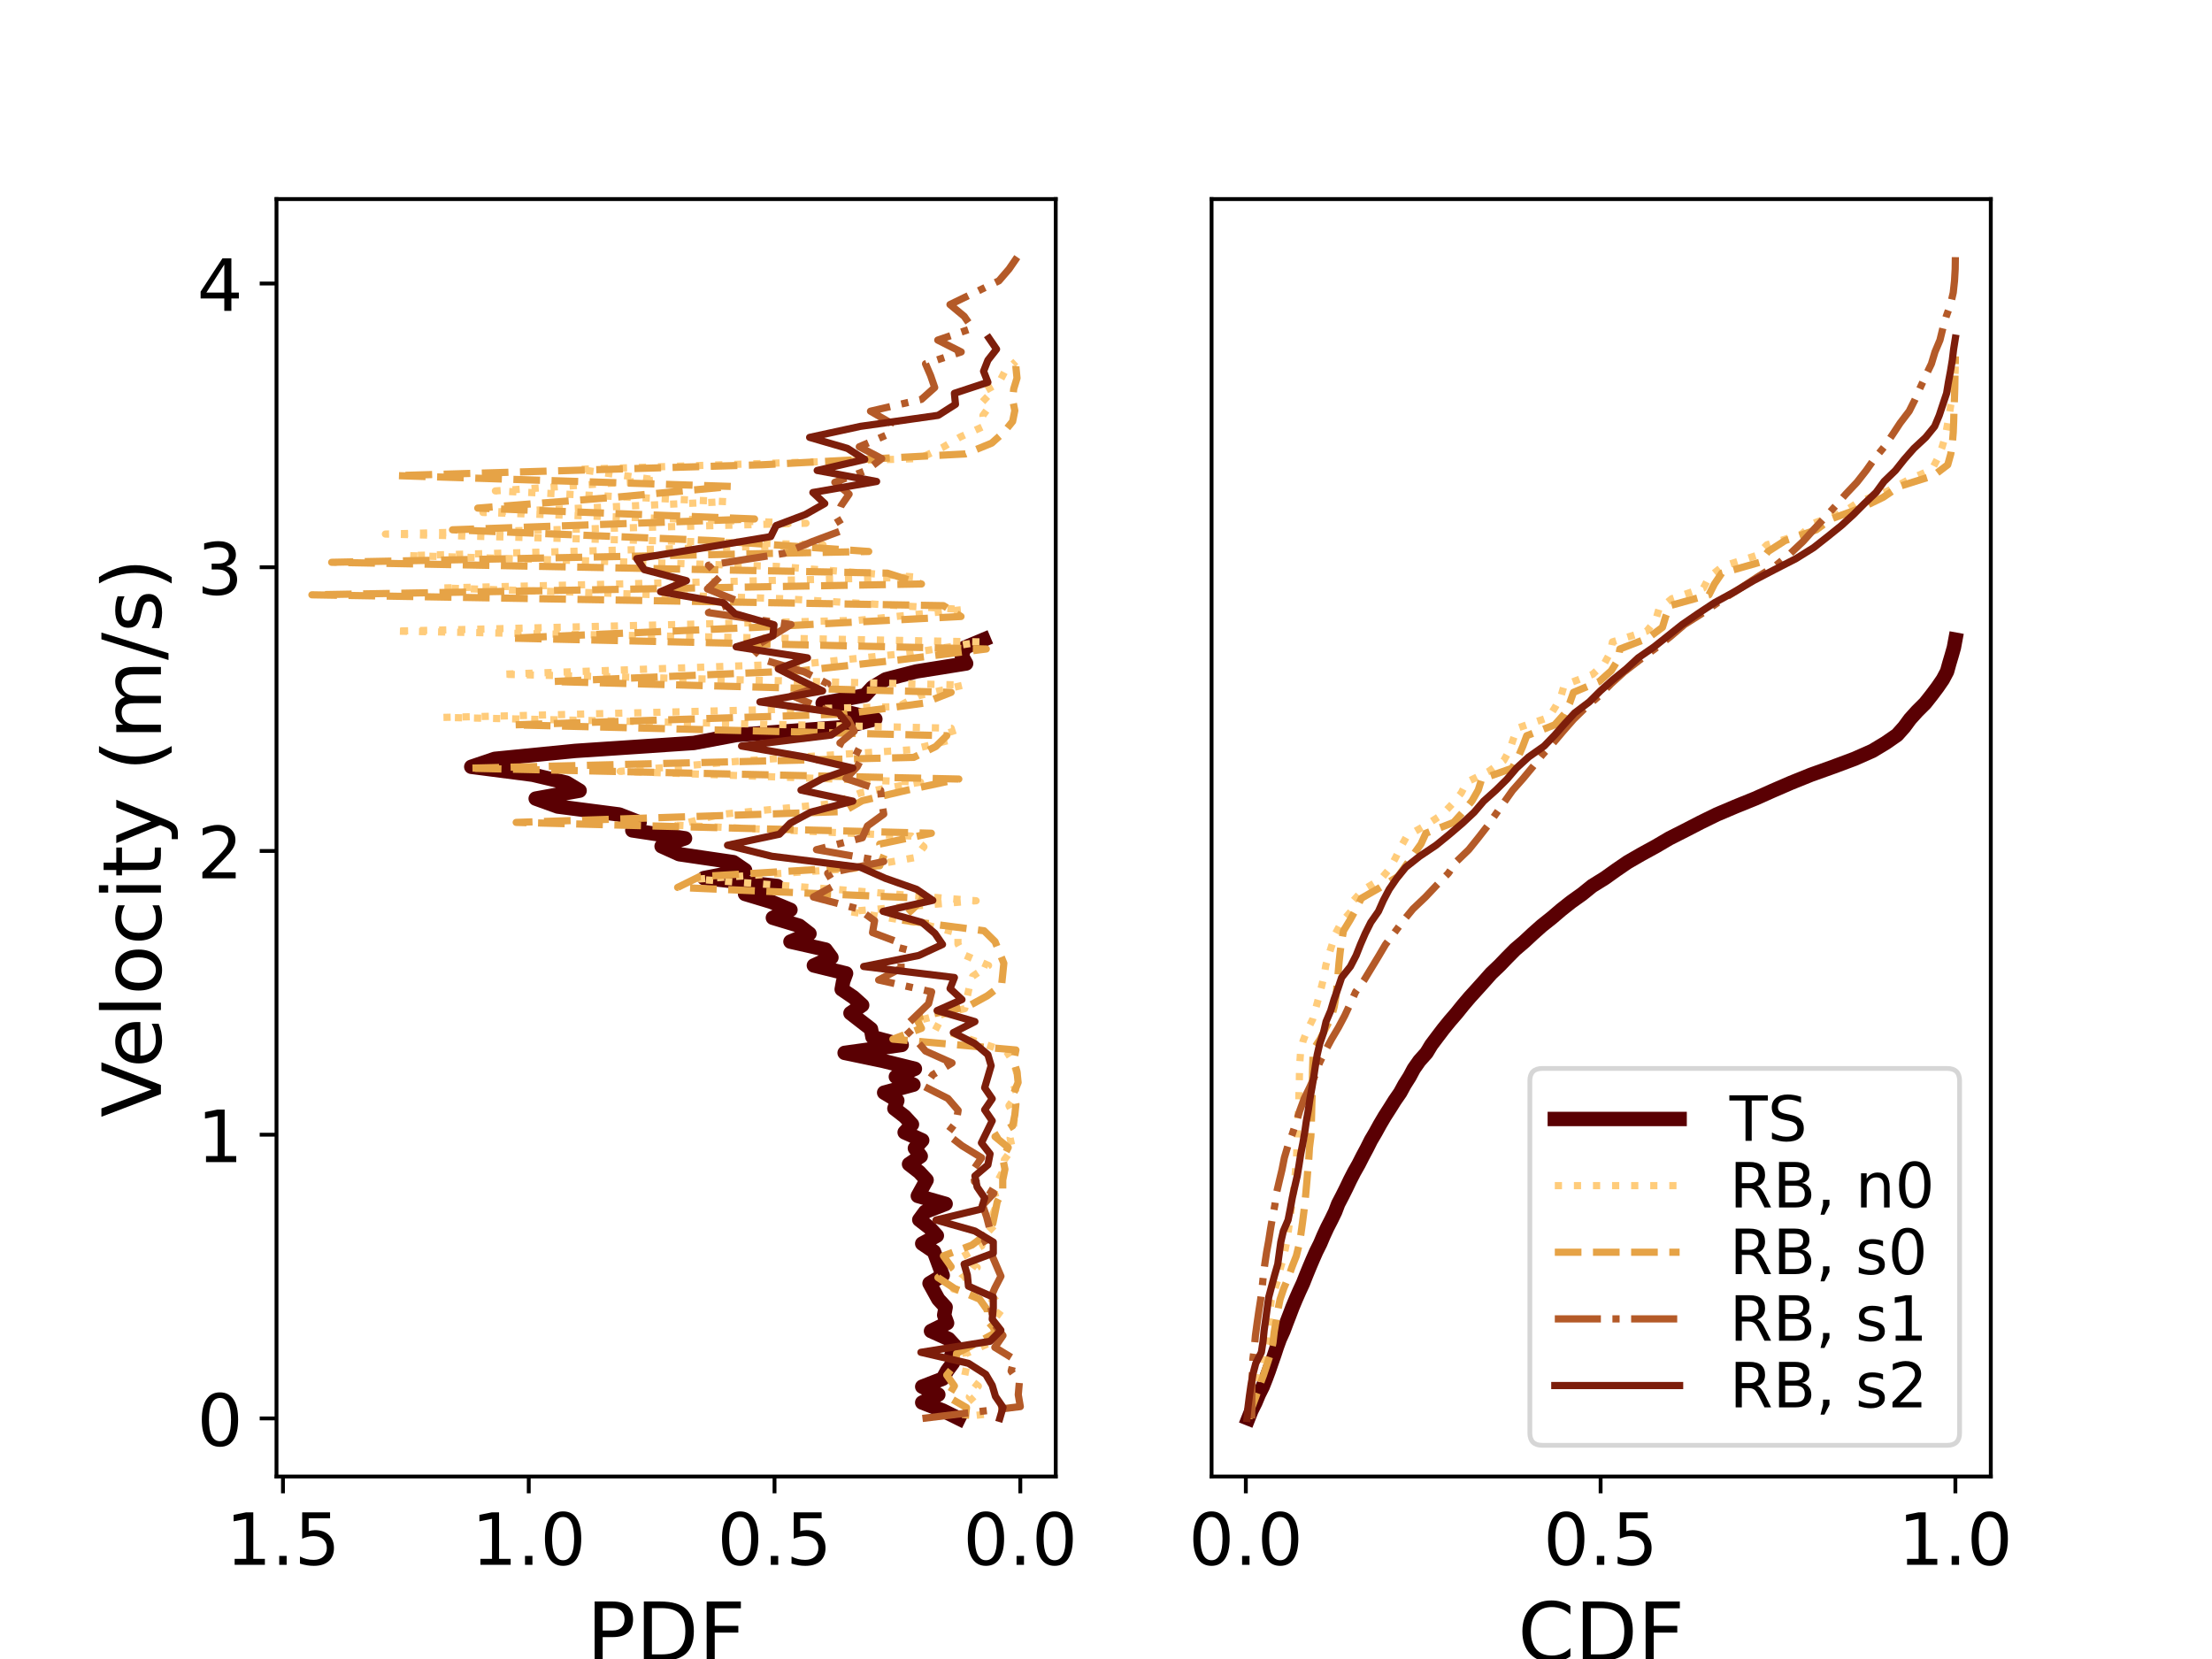 <?xml version="1.0" encoding="utf-8" standalone="no"?>
<!DOCTYPE svg PUBLIC "-//W3C//DTD SVG 1.1//EN"
  "http://www.w3.org/Graphics/SVG/1.1/DTD/svg11.dtd">
<!-- Created with matplotlib (https://matplotlib.org/) -->
<svg height="345.6pt" version="1.1" viewBox="0 0 460.8 345.6" width="460.8pt" xmlns="http://www.w3.org/2000/svg" xmlns:xlink="http://www.w3.org/1999/xlink">
 <defs>
  <style type="text/css">
*{stroke-linecap:butt;stroke-linejoin:round;}
  </style>
 </defs>
 <g id="figure_1">
  <g id="patch_1">
   <path d="M 0 345.6 
L 460.8 345.6 
L 460.8 0 
L 0 0 
z
" style="fill:#ffffff;"/>
  </g>
  <g id="axes_1">
   <g id="patch_2">
    <path d="M 57.6 307.584 
L 219.927 307.584 
L 219.927 41.472 
L 57.6 41.472 
z
" style="fill:#ffffff;"/>
   </g>
   <g id="matplotlib.axis_1">
    <g id="xtick_1">
     <g id="line2d_1">
      <defs>
       <path d="M 0 0 
L 0 3.5 
" id="m755def69d9" style="stroke:#000000;stroke-width:0.8;"/>
      </defs>
      <g>
       <use style="stroke:#000000;stroke-width:0.8;" x="212.549" xlink:href="#m755def69d9" y="307.584"/>
      </g>
     </g>
     <g id="text_1">
      <!-- 0.0 -->
      <defs>
       <path d="M 31.781 66.406 
Q 24.172 66.406 20.328 58.906 
Q 16.5 51.422 16.5 36.375 
Q 16.5 21.391 20.328 13.891 
Q 24.172 6.391 31.781 6.391 
Q 39.453 6.391 43.281 13.891 
Q 47.125 21.391 47.125 36.375 
Q 47.125 51.422 43.281 58.906 
Q 39.453 66.406 31.781 66.406 
z
M 31.781 74.219 
Q 44.047 74.219 50.516 64.516 
Q 56.984 54.828 56.984 36.375 
Q 56.984 17.969 50.516 8.266 
Q 44.047 -1.422 31.781 -1.422 
Q 19.531 -1.422 13.062 8.266 
Q 6.594 17.969 6.594 36.375 
Q 6.594 54.828 13.062 64.516 
Q 19.531 74.219 31.781 74.219 
z
" id="DejaVuSans-48"/>
       <path d="M 10.688 12.406 
L 21 12.406 
L 21 0 
L 10.688 0 
z
" id="DejaVuSans-46"/>
      </defs>
      <g transform="translate(200.621 325.982)scale(0.15 -0.15)">
       <use xlink:href="#DejaVuSans-48"/>
       <use x="63.623" xlink:href="#DejaVuSans-46"/>
       <use x="95.41" xlink:href="#DejaVuSans-48"/>
      </g>
     </g>
    </g>
    <g id="xtick_2">
     <g id="line2d_2">
      <g>
       <use style="stroke:#000000;stroke-width:0.8;" x="161.348" xlink:href="#m755def69d9" y="307.584"/>
      </g>
     </g>
     <g id="text_2">
      <!-- 0.5 -->
      <defs>
       <path d="M 10.797 72.906 
L 49.516 72.906 
L 49.516 64.594 
L 19.828 64.594 
L 19.828 46.734 
Q 21.969 47.469 24.109 47.828 
Q 26.266 48.188 28.422 48.188 
Q 40.625 48.188 47.75 41.5 
Q 54.891 34.812 54.891 23.391 
Q 54.891 11.625 47.562 5.094 
Q 40.234 -1.422 26.906 -1.422 
Q 22.312 -1.422 17.547 -0.641 
Q 12.797 0.141 7.719 1.703 
L 7.719 11.625 
Q 12.109 9.234 16.797 8.062 
Q 21.484 6.891 26.703 6.891 
Q 35.156 6.891 40.078 11.328 
Q 45.016 15.766 45.016 23.391 
Q 45.016 31 40.078 35.438 
Q 35.156 39.891 26.703 39.891 
Q 22.75 39.891 18.812 39.016 
Q 14.891 38.141 10.797 36.281 
z
" id="DejaVuSans-53"/>
      </defs>
      <g transform="translate(149.421 325.982)scale(0.15 -0.15)">
       <use xlink:href="#DejaVuSans-48"/>
       <use x="63.623" xlink:href="#DejaVuSans-46"/>
       <use x="95.41" xlink:href="#DejaVuSans-53"/>
      </g>
     </g>
    </g>
    <g id="xtick_3">
     <g id="line2d_3">
      <g>
       <use style="stroke:#000000;stroke-width:0.8;" x="110.148" xlink:href="#m755def69d9" y="307.584"/>
      </g>
     </g>
     <g id="text_3">
      <!-- 1.0 -->
      <defs>
       <path d="M 12.406 8.297 
L 28.516 8.297 
L 28.516 63.922 
L 10.984 60.406 
L 10.984 69.391 
L 28.422 72.906 
L 38.281 72.906 
L 38.281 8.297 
L 54.391 8.297 
L 54.391 0 
L 12.406 0 
z
" id="DejaVuSans-49"/>
      </defs>
      <g transform="translate(98.221 325.982)scale(0.15 -0.15)">
       <use xlink:href="#DejaVuSans-49"/>
       <use x="63.623" xlink:href="#DejaVuSans-46"/>
       <use x="95.41" xlink:href="#DejaVuSans-48"/>
      </g>
     </g>
    </g>
    <g id="xtick_4">
     <g id="line2d_4">
      <g>
       <use style="stroke:#000000;stroke-width:0.8;" x="58.947" xlink:href="#m755def69d9" y="307.584"/>
      </g>
     </g>
     <g id="text_4">
      <!-- 1.5 -->
      <g transform="translate(47.02 325.982)scale(0.15 -0.15)">
       <use xlink:href="#DejaVuSans-49"/>
       <use x="63.623" xlink:href="#DejaVuSans-46"/>
       <use x="95.41" xlink:href="#DejaVuSans-53"/>
      </g>
     </g>
    </g>
    <g id="text_5">
     <!-- PDF -->
     <defs>
      <path d="M 19.672 64.797 
L 19.672 37.406 
L 32.078 37.406 
Q 38.969 37.406 42.719 40.969 
Q 46.484 44.531 46.484 51.125 
Q 46.484 57.672 42.719 61.234 
Q 38.969 64.797 32.078 64.797 
z
M 9.812 72.906 
L 32.078 72.906 
Q 44.344 72.906 50.609 67.359 
Q 56.891 61.812 56.891 51.125 
Q 56.891 40.328 50.609 34.812 
Q 44.344 29.297 32.078 29.297 
L 19.672 29.297 
L 19.672 0 
L 9.812 0 
z
" id="DejaVuSans-80"/>
      <path d="M 19.672 64.797 
L 19.672 8.109 
L 31.594 8.109 
Q 46.688 8.109 53.688 14.938 
Q 60.688 21.781 60.688 36.531 
Q 60.688 51.172 53.688 57.984 
Q 46.688 64.797 31.594 64.797 
z
M 9.812 72.906 
L 30.078 72.906 
Q 51.266 72.906 61.172 64.094 
Q 71.094 55.281 71.094 36.531 
Q 71.094 17.672 61.125 8.828 
Q 51.172 0 30.078 0 
L 9.812 0 
z
" id="DejaVuSans-68"/>
      <path d="M 9.812 72.906 
L 51.703 72.906 
L 51.703 64.594 
L 19.672 64.594 
L 19.672 43.109 
L 48.578 43.109 
L 48.578 34.812 
L 19.672 34.812 
L 19.672 0 
L 9.812 0 
z
" id="DejaVuSans-70"/>
     </defs>
     <g transform="translate(122.205 346.019)scale(0.17 -0.17)">
      <use xlink:href="#DejaVuSans-80"/>
      <use x="60.303" xlink:href="#DejaVuSans-68"/>
      <use x="137.305" xlink:href="#DejaVuSans-70"/>
     </g>
    </g>
   </g>
   <g id="matplotlib.axis_2">
    <g id="ytick_1">
     <g id="line2d_5">
      <defs>
       <path d="M 0 0 
L -3.5 0 
" id="me2044ffcb0" style="stroke:#000000;stroke-width:0.8;"/>
      </defs>
      <g>
       <use style="stroke:#000000;stroke-width:0.8;" x="57.6" xlink:href="#me2044ffcb0" y="295.488"/>
      </g>
     </g>
     <g id="text_6">
      <!-- 0 -->
      <g transform="translate(41.056 301.187)scale(0.15 -0.15)">
       <use xlink:href="#DejaVuSans-48"/>
      </g>
     </g>
    </g>
    <g id="ytick_2">
     <g id="line2d_6">
      <g>
       <use style="stroke:#000000;stroke-width:0.8;" x="57.6" xlink:href="#me2044ffcb0" y="236.382"/>
      </g>
     </g>
     <g id="text_7">
      <!-- 1 -->
      <g transform="translate(41.056 242.08)scale(0.15 -0.15)">
       <use xlink:href="#DejaVuSans-49"/>
      </g>
     </g>
    </g>
    <g id="ytick_3">
     <g id="line2d_7">
      <g>
       <use style="stroke:#000000;stroke-width:0.8;" x="57.6" xlink:href="#me2044ffcb0" y="177.275"/>
      </g>
     </g>
     <g id="text_8">
      <!-- 2 -->
      <defs>
       <path d="M 19.188 8.297 
L 53.609 8.297 
L 53.609 0 
L 7.328 0 
L 7.328 8.297 
Q 12.938 14.109 22.625 23.891 
Q 32.328 33.688 34.812 36.531 
Q 39.547 41.844 41.422 45.531 
Q 43.312 49.219 43.312 52.781 
Q 43.312 58.594 39.234 62.25 
Q 35.156 65.922 28.609 65.922 
Q 23.969 65.922 18.812 64.312 
Q 13.672 62.703 7.812 59.422 
L 7.812 69.391 
Q 13.766 71.781 18.938 73 
Q 24.125 74.219 28.422 74.219 
Q 39.75 74.219 46.484 68.547 
Q 53.219 62.891 53.219 53.422 
Q 53.219 48.922 51.531 44.891 
Q 49.859 40.875 45.406 35.406 
Q 44.188 33.984 37.641 27.219 
Q 31.109 20.453 19.188 8.297 
z
" id="DejaVuSans-50"/>
      </defs>
      <g transform="translate(41.056 182.974)scale(0.15 -0.15)">
       <use xlink:href="#DejaVuSans-50"/>
      </g>
     </g>
    </g>
    <g id="ytick_4">
     <g id="line2d_8">
      <g>
       <use style="stroke:#000000;stroke-width:0.8;" x="57.6" xlink:href="#me2044ffcb0" y="118.169"/>
      </g>
     </g>
     <g id="text_9">
      <!-- 3 -->
      <defs>
       <path d="M 40.578 39.312 
Q 47.656 37.797 51.625 33 
Q 55.609 28.219 55.609 21.188 
Q 55.609 10.406 48.188 4.484 
Q 40.766 -1.422 27.094 -1.422 
Q 22.516 -1.422 17.656 -0.516 
Q 12.797 0.391 7.625 2.203 
L 7.625 11.719 
Q 11.719 9.328 16.594 8.109 
Q 21.484 6.891 26.812 6.891 
Q 36.078 6.891 40.938 10.547 
Q 45.797 14.203 45.797 21.188 
Q 45.797 27.641 41.281 31.266 
Q 36.766 34.906 28.719 34.906 
L 20.219 34.906 
L 20.219 43.016 
L 29.109 43.016 
Q 36.375 43.016 40.234 45.922 
Q 44.094 48.828 44.094 54.297 
Q 44.094 59.906 40.109 62.906 
Q 36.141 65.922 28.719 65.922 
Q 24.656 65.922 20.016 65.031 
Q 15.375 64.156 9.812 62.312 
L 9.812 71.094 
Q 15.438 72.656 20.344 73.438 
Q 25.25 74.219 29.594 74.219 
Q 40.828 74.219 47.359 69.109 
Q 53.906 64.016 53.906 55.328 
Q 53.906 49.266 50.438 45.094 
Q 46.969 40.922 40.578 39.312 
z
" id="DejaVuSans-51"/>
      </defs>
      <g transform="translate(41.056 123.868)scale(0.15 -0.15)">
       <use xlink:href="#DejaVuSans-51"/>
      </g>
     </g>
    </g>
    <g id="ytick_5">
     <g id="line2d_9">
      <g>
       <use style="stroke:#000000;stroke-width:0.8;" x="57.6" xlink:href="#me2044ffcb0" y="59.063"/>
      </g>
     </g>
     <g id="text_10">
      <!-- 4 -->
      <defs>
       <path d="M 37.797 64.312 
L 12.891 25.391 
L 37.797 25.391 
z
M 35.203 72.906 
L 47.609 72.906 
L 47.609 25.391 
L 58.016 25.391 
L 58.016 17.188 
L 47.609 17.188 
L 47.609 0 
L 37.797 0 
L 37.797 17.188 
L 4.891 17.188 
L 4.891 26.703 
z
" id="DejaVuSans-52"/>
      </defs>
      <g transform="translate(41.056 64.761)scale(0.15 -0.15)">
       <use xlink:href="#DejaVuSans-52"/>
      </g>
     </g>
    </g>
    <g id="text_11">
     <!-- Velocity (m/s) -->
     <defs>
      <path d="M 28.609 0 
L 0.781 72.906 
L 11.078 72.906 
L 34.188 11.531 
L 57.328 72.906 
L 67.578 72.906 
L 39.797 0 
z
" id="DejaVuSans-86"/>
      <path d="M 56.203 29.594 
L 56.203 25.203 
L 14.891 25.203 
Q 15.484 15.922 20.484 11.062 
Q 25.484 6.203 34.422 6.203 
Q 39.594 6.203 44.453 7.469 
Q 49.312 8.734 54.109 11.281 
L 54.109 2.781 
Q 49.266 0.734 44.188 -0.344 
Q 39.109 -1.422 33.891 -1.422 
Q 20.797 -1.422 13.156 6.188 
Q 5.516 13.812 5.516 26.812 
Q 5.516 40.234 12.766 48.109 
Q 20.016 56 32.328 56 
Q 43.359 56 49.781 48.891 
Q 56.203 41.797 56.203 29.594 
z
M 47.219 32.234 
Q 47.125 39.594 43.094 43.984 
Q 39.062 48.391 32.422 48.391 
Q 24.906 48.391 20.391 44.141 
Q 15.875 39.891 15.188 32.172 
z
" id="DejaVuSans-101"/>
      <path d="M 9.422 75.984 
L 18.406 75.984 
L 18.406 0 
L 9.422 0 
z
" id="DejaVuSans-108"/>
      <path d="M 30.609 48.391 
Q 23.391 48.391 19.188 42.75 
Q 14.984 37.109 14.984 27.297 
Q 14.984 17.484 19.156 11.844 
Q 23.344 6.203 30.609 6.203 
Q 37.797 6.203 41.984 11.859 
Q 46.188 17.531 46.188 27.297 
Q 46.188 37.016 41.984 42.703 
Q 37.797 48.391 30.609 48.391 
z
M 30.609 56 
Q 42.328 56 49.016 48.375 
Q 55.719 40.766 55.719 27.297 
Q 55.719 13.875 49.016 6.219 
Q 42.328 -1.422 30.609 -1.422 
Q 18.844 -1.422 12.172 6.219 
Q 5.516 13.875 5.516 27.297 
Q 5.516 40.766 12.172 48.375 
Q 18.844 56 30.609 56 
z
" id="DejaVuSans-111"/>
      <path d="M 48.781 52.594 
L 48.781 44.188 
Q 44.969 46.297 41.141 47.344 
Q 37.312 48.391 33.406 48.391 
Q 24.656 48.391 19.812 42.844 
Q 14.984 37.312 14.984 27.297 
Q 14.984 17.281 19.812 11.734 
Q 24.656 6.203 33.406 6.203 
Q 37.312 6.203 41.141 7.25 
Q 44.969 8.297 48.781 10.406 
L 48.781 2.094 
Q 45.016 0.344 40.984 -0.531 
Q 36.969 -1.422 32.422 -1.422 
Q 20.062 -1.422 12.781 6.344 
Q 5.516 14.109 5.516 27.297 
Q 5.516 40.672 12.859 48.328 
Q 20.219 56 33.016 56 
Q 37.156 56 41.109 55.141 
Q 45.062 54.297 48.781 52.594 
z
" id="DejaVuSans-99"/>
      <path d="M 9.422 54.688 
L 18.406 54.688 
L 18.406 0 
L 9.422 0 
z
M 9.422 75.984 
L 18.406 75.984 
L 18.406 64.594 
L 9.422 64.594 
z
" id="DejaVuSans-105"/>
      <path d="M 18.312 70.219 
L 18.312 54.688 
L 36.812 54.688 
L 36.812 47.703 
L 18.312 47.703 
L 18.312 18.016 
Q 18.312 11.328 20.141 9.422 
Q 21.969 7.516 27.594 7.516 
L 36.812 7.516 
L 36.812 0 
L 27.594 0 
Q 17.188 0 13.234 3.875 
Q 9.281 7.766 9.281 18.016 
L 9.281 47.703 
L 2.688 47.703 
L 2.688 54.688 
L 9.281 54.688 
L 9.281 70.219 
z
" id="DejaVuSans-116"/>
      <path d="M 32.172 -5.078 
Q 28.375 -14.844 24.75 -17.812 
Q 21.141 -20.797 15.094 -20.797 
L 7.906 -20.797 
L 7.906 -13.281 
L 13.188 -13.281 
Q 16.891 -13.281 18.938 -11.516 
Q 21 -9.766 23.484 -3.219 
L 25.094 0.875 
L 2.984 54.688 
L 12.5 54.688 
L 29.594 11.922 
L 46.688 54.688 
L 56.203 54.688 
z
" id="DejaVuSans-121"/>
      <path id="DejaVuSans-32"/>
      <path d="M 31 75.875 
Q 24.469 64.656 21.281 53.656 
Q 18.109 42.672 18.109 31.391 
Q 18.109 20.125 21.312 9.062 
Q 24.516 -2 31 -13.188 
L 23.188 -13.188 
Q 15.875 -1.703 12.234 9.375 
Q 8.594 20.453 8.594 31.391 
Q 8.594 42.281 12.203 53.312 
Q 15.828 64.359 23.188 75.875 
z
" id="DejaVuSans-40"/>
      <path d="M 52 44.188 
Q 55.375 50.25 60.062 53.125 
Q 64.75 56 71.094 56 
Q 79.641 56 84.281 50.016 
Q 88.922 44.047 88.922 33.016 
L 88.922 0 
L 79.891 0 
L 79.891 32.719 
Q 79.891 40.578 77.094 44.375 
Q 74.312 48.188 68.609 48.188 
Q 61.625 48.188 57.562 43.547 
Q 53.516 38.922 53.516 30.906 
L 53.516 0 
L 44.484 0 
L 44.484 32.719 
Q 44.484 40.625 41.703 44.406 
Q 38.922 48.188 33.109 48.188 
Q 26.219 48.188 22.156 43.531 
Q 18.109 38.875 18.109 30.906 
L 18.109 0 
L 9.078 0 
L 9.078 54.688 
L 18.109 54.688 
L 18.109 46.188 
Q 21.188 51.219 25.484 53.609 
Q 29.781 56 35.688 56 
Q 41.656 56 45.828 52.969 
Q 50 49.953 52 44.188 
z
" id="DejaVuSans-109"/>
      <path d="M 25.391 72.906 
L 33.688 72.906 
L 8.297 -9.281 
L 0 -9.281 
z
" id="DejaVuSans-47"/>
      <path d="M 44.281 53.078 
L 44.281 44.578 
Q 40.484 46.531 36.375 47.5 
Q 32.281 48.484 27.875 48.484 
Q 21.188 48.484 17.844 46.438 
Q 14.5 44.391 14.5 40.281 
Q 14.5 37.156 16.891 35.375 
Q 19.281 33.594 26.516 31.984 
L 29.594 31.297 
Q 39.156 29.25 43.188 25.516 
Q 47.219 21.781 47.219 15.094 
Q 47.219 7.469 41.188 3.016 
Q 35.156 -1.422 24.609 -1.422 
Q 20.219 -1.422 15.453 -0.562 
Q 10.688 0.297 5.422 2 
L 5.422 11.281 
Q 10.406 8.688 15.234 7.391 
Q 20.062 6.109 24.812 6.109 
Q 31.156 6.109 34.562 8.281 
Q 37.984 10.453 37.984 14.406 
Q 37.984 18.062 35.516 20.016 
Q 33.062 21.969 24.703 23.781 
L 21.578 24.516 
Q 13.234 26.266 9.516 29.906 
Q 5.812 33.547 5.812 39.891 
Q 5.812 47.609 11.281 51.797 
Q 16.75 56 26.812 56 
Q 31.781 56 36.172 55.266 
Q 40.578 54.547 44.281 53.078 
z
" id="DejaVuSans-115"/>
      <path d="M 8.016 75.875 
L 15.828 75.875 
Q 23.141 64.359 26.781 53.312 
Q 30.422 42.281 30.422 31.391 
Q 30.422 20.453 26.781 9.375 
Q 23.141 -1.703 15.828 -13.188 
L 8.016 -13.188 
Q 14.5 -2 17.703 9.062 
Q 20.906 20.125 20.906 31.391 
Q 20.906 42.672 17.703 53.656 
Q 14.5 64.656 8.016 75.875 
z
" id="DejaVuSans-41"/>
     </defs>
     <g transform="translate(33.521 232.78)rotate(-90)scale(0.17 -0.17)">
      <use xlink:href="#DejaVuSans-86"/>
      <use x="60.658" xlink:href="#DejaVuSans-101"/>
      <use x="122.182" xlink:href="#DejaVuSans-108"/>
      <use x="149.965" xlink:href="#DejaVuSans-111"/>
      <use x="211.146" xlink:href="#DejaVuSans-99"/>
      <use x="266.127" xlink:href="#DejaVuSans-105"/>
      <use x="293.91" xlink:href="#DejaVuSans-116"/>
      <use x="333.119" xlink:href="#DejaVuSans-121"/>
      <use x="392.299" xlink:href="#DejaVuSans-32"/>
      <use x="424.086" xlink:href="#DejaVuSans-40"/>
      <use x="463.1" xlink:href="#DejaVuSans-109"/>
      <use x="560.512" xlink:href="#DejaVuSans-47"/>
      <use x="594.203" xlink:href="#DejaVuSans-115"/>
      <use x="646.303" xlink:href="#DejaVuSans-41"/>
     </g>
    </g>
   </g>
   <g id="line2d_10">
    <path clip-path="url(#pc3487e5a51)" d="M 199.739 295.488 
L 196.384 293.833 
L 192.114 292.177 
L 195.469 290.522 
L 192.114 288.866 
L 196.384 287.211 
L 197.299 285.555 
L 198.519 283.9 
L 198.214 282.244 
L 199.129 280.589 
L 197.604 278.933 
L 193.944 277.278 
L 197.299 275.622 
L 196.689 273.967 
L 196.994 272.311 
L 195.469 270.656 
L 194.554 269 
L 193.639 267.345 
L 196.384 265.689 
L 195.774 264.034 
L 195.164 262.378 
L 194.554 260.723 
L 192.114 259.067 
L 195.164 257.412 
L 193.639 255.756 
L 191.504 254.101 
L 192.724 252.445 
L 196.994 250.79 
L 191.199 249.134 
L 192.114 247.479 
L 193.029 245.823 
L 191.504 244.168 
L 189.369 242.512 
L 191.809 240.857 
L 190.589 239.201 
L 192.114 237.546 
L 188.454 235.89 
L 189.979 234.235 
L 188.454 232.579 
L 186.319 230.924 
L 186.929 229.268 
L 184.184 227.613 
L 190.284 225.958 
L 186.624 224.302 
L 190.589 222.647 
L 183.879 220.991 
L 175.949 219.336 
L 187.844 217.68 
L 181.744 216.025 
L 181.439 214.369 
L 179.304 212.714 
L 177.169 211.058 
L 179.609 209.403 
L 177.779 207.747 
L 175.339 206.092 
L 175.644 204.436 
L 176.254 202.781 
L 169.544 201.125 
L 173.204 199.47 
L 171.984 197.814 
L 164.664 196.159 
L 168.629 194.503 
L 166.494 192.848 
L 161.004 191.192 
L 164.664 189.537 
L 160.699 187.881 
L 155.209 186.226 
L 161.919 184.57 
L 146.669 182.915 
L 155.209 181.259 
L 152.769 179.604 
L 141.484 177.948 
L 137.823 176.293 
L 142.704 174.637 
L 131.723 172.982 
L 133.248 171.326 
L 128.978 169.671 
L 116.168 168.015 
L 111.593 166.36 
L 120.743 164.704 
L 117.998 163.049 
L 110.983 161.393 
L 98.173 159.738 
L 103.053 158.083 
L 119.828 156.427 
L 144.534 154.772 
L 153.379 153.116 
L 175.949 151.461 
L 182.354 149.805 
L 175.644 148.15 
L 171.374 146.494 
L 180.219 144.839 
L 181.744 143.183 
L 184.489 141.528 
L 190.894 139.872 
L 201.264 138.217 
L 200.349 136.561 
L 200.959 134.906 
L 204.924 133.25 
" style="fill:none;stroke:#5a0003;stroke-linecap:square;stroke-width:3;"/>
   </g>
   <g id="line2d_11">
    <path clip-path="url(#pc3487e5a51)" d="M 204.282 295.488 
L 204.046 293.241 
L 201.921 290.994 
L 203.81 288.748 
L 200.976 286.501 
L 201.448 284.254 
L 201.212 282.007 
L 206.172 279.76 
L 207.117 277.514 
L 206.88 275.267 
L 208.534 273.02 
L 207.353 270.773 
L 198.614 268.526 
L 200.267 266.28 
L 203.574 264.033 
L 200.504 261.786 
L 204.519 259.539 
L 205.227 257.293 
L 207.353 255.046 
L 206.88 252.799 
L 207.825 250.552 
L 207.117 248.305 
L 207.825 246.059 
L 209.006 243.812 
L 209.242 241.565 
L 210.896 239.318 
L 210.423 237.071 
L 211.132 234.825 
L 211.368 232.578 
L 210.187 230.331 
L 211.84 228.084 
L 211.132 225.837 
L 211.84 223.591 
L 211.132 221.344 
L 209.715 219.097 
L 203.102 216.85 
L 196.489 214.603 
L 192.237 212.357 
L 200.976 210.11 
L 201.448 207.863 
L 201.921 205.616 
L 202.629 203.37 
L 205.936 201.123 
L 200.74 198.876 
L 199.559 196.629 
L 199.559 194.382 
L 190.82 192.136 
L 176.886 189.889 
L 203.338 187.642 
L 175.705 185.395 
L 145.002 183.148 
L 178.067 180.902 
L 190.584 178.655 
L 192.474 176.408 
L 189.876 174.161 
L 140.986 171.914 
L 149.961 169.668 
L 173.343 167.421 
L 179.247 165.174 
L 191.765 162.927 
L 129.178 160.68 
L 155.63 158.434 
L 189.876 156.187 
L 198.85 153.94 
L 198.142 151.693 
L 92.334 149.446 
L 187.041 147.2 
L 191.293 144.953 
L 200.74 142.706 
L 104.379 140.459 
L 168.383 138.213 
L 190.112 135.966 
L 204.282 133.719 
L 82.178 131.472 
L 178.775 129.225 
L 200.74 126.979 
L 163.423 124.732 
L 92.097 122.485 
L 191.056 120.238 
L 161.77 117.991 
L 85.012 115.745 
L 171.454 113.498 
L 80.288 111.251 
L 167.911 109.004 
L 100.6 106.757 
L 151.378 104.511 
L 103.198 102.264 
L 136.971 100.017 
L 120.439 97.77 
L 191.529 95.523 
L 196.252 93.277 
L 200.031 91.03 
L 204.991 88.783 
L 204.755 86.536 
L 206.408 84.29 
L 204.046 82.043 
L 208.061 79.796 
L 209.242 77.549 
L 211.604 75.302 
" style="fill:none;stroke:#ffcc7b;stroke-dasharray:1.5,2.475;stroke-dashoffset:0;stroke-width:1.5;"/>
   </g>
   <g id="line2d_12">
    <path clip-path="url(#pc3487e5a51)" d="M 201.109 295.488 
L 201.338 293.23 
L 197.449 290.973 
L 198.821 288.715 
L 197.22 286.458 
L 199.05 284.2 
L 199.279 281.942 
L 203.626 279.685 
L 207.744 277.427 
L 205.685 275.17 
L 205.685 272.912 
L 204.083 270.654 
L 198.821 268.397 
L 195.389 266.139 
L 198.135 263.882 
L 196.533 261.624 
L 202.482 259.367 
L 205.456 257.109 
L 206.829 254.851 
L 207.287 252.594 
L 207.744 250.336 
L 208.888 248.079 
L 208.888 245.821 
L 209.346 243.563 
L 208.888 241.306 
L 210.032 239.048 
L 207.287 236.791 
L 210.947 234.533 
L 211.405 232.275 
L 211.634 230.018 
L 211.176 227.76 
L 212.091 225.503 
L 211.862 223.245 
L 211.176 220.987 
L 211.634 218.73 
L 186.009 216.472 
L 191.958 214.215 
L 190.814 211.957 
L 201.567 209.7 
L 205.685 207.442 
L 208.659 205.184 
L 208.888 202.927 
L 209.117 200.669 
L 208.202 198.412 
L 207.287 196.154 
L 204.999 193.896 
L 187.611 191.639 
L 190.127 189.381 
L 192.415 187.124 
L 141.166 184.866 
L 145.742 182.608 
L 183.264 180.351 
L 184.179 178.093 
L 183.264 175.836 
L 194.017 173.578 
L 107.534 171.32 
L 175.713 169.063 
L 179.603 166.805 
L 189.212 164.548 
L 199.736 162.29 
L 97.467 160.033 
L 190.356 157.775 
L 194.932 155.517 
L 197.22 153.26 
L 107.076 151.002 
L 175.942 148.745 
L 192.415 146.487 
L 198.135 144.229 
L 115.084 141.972 
L 167.019 139.714 
L 187.382 137.457 
L 205.456 135.199 
L 106.618 132.941 
L 157.639 130.684 
L 200.194 128.426 
L 196.533 126.169 
L 64.979 123.911 
L 191.958 121.653 
L 184.865 119.396 
L 69.097 117.138 
L 180.976 114.881 
L 148.716 112.623 
L 94.264 110.366 
L 157.181 108.108 
L 99.526 105.85 
L 128.125 103.593 
L 152.377 101.335 
L 82.595 99.078 
L 158.783 96.82 
L 201.109 94.562 
L 206.6 92.305 
L 209.117 90.047 
L 210.947 87.79 
L 211.405 85.532 
L 210.947 83.274 
L 211.176 81.017 
L 211.862 78.759 
L 211.634 76.502 
L 211.862 74.244 
" style="fill:none;stroke:#e6a346;stroke-dasharray:5.55,2.4;stroke-dashoffset:0;stroke-width:1.5;"/>
   </g>
   <g id="line2d_13">
    <path clip-path="url(#pc3487e5a51)" d="M 192.168 295.488 
L 212.549 293.019 
L 212.124 290.551 
L 212.336 288.082 
L 210.638 285.614 
L 211.275 283.145 
L 207.241 280.677 
L 208.94 278.208 
L 207.029 275.739 
L 206.604 273.271 
L 206.18 270.802 
L 207.241 268.334 
L 208.515 265.865 
L 207.454 263.397 
L 206.392 260.928 
L 205.118 258.459 
L 206.18 255.991 
L 205.543 253.522 
L 204.694 251.054 
L 207.029 248.585 
L 202.995 246.117 
L 202.783 243.648 
L 204.481 241.179 
L 200.448 238.711 
L 197.263 236.242 
L 199.174 233.774 
L 199.599 231.305 
L 197.476 228.837 
L 192.593 226.368 
L 194.291 223.899 
L 198.325 221.431 
L 192.805 218.962 
L 190.682 216.494 
L 188.347 214.025 
L 190.894 211.557 
L 193.442 209.088 
L 194.079 206.619 
L 183.039 204.151 
L 187.71 201.682 
L 187.71 199.214 
L 188.347 196.745 
L 181.765 194.277 
L 182.19 191.808 
L 178.793 189.339 
L 169.452 186.871 
L 173.91 184.402 
L 172.424 181.934 
L 184.101 179.465 
L 170.089 176.997 
L 179.642 174.528 
L 180.704 172.059 
L 184.101 169.591 
L 183.676 167.122 
L 183.464 164.654 
L 176.246 162.185 
L 178.581 159.717 
L 179.855 157.248 
L 174.972 154.779 
L 177.944 152.311 
L 176.67 149.842 
L 170.726 147.374 
L 164.994 144.905 
L 172.424 142.437 
L 167.541 139.968 
L 159.262 137.499 
L 156.714 135.031 
L 160.748 132.562 
L 164.781 130.094 
L 147.585 127.625 
L 153.53 125.157 
L 147.373 122.688 
L 149.921 120.219 
L 147.585 117.751 
L 163.295 115.282 
L 169.24 112.814 
L 175.821 110.345 
L 174.335 107.877 
L 175.184 105.408 
L 176.883 102.939 
L 173.91 100.471 
L 180.492 98.002 
L 183.676 95.534 
L 179.006 93.065 
L 184.738 90.597 
L 185.587 88.128 
L 181.341 85.659 
L 191.956 83.191 
L 194.716 80.722 
L 193.866 78.254 
L 192.805 75.785 
L 200.235 73.317 
L 195.353 70.848 
L 202.571 68.379 
L 200.872 65.911 
L 197.9 63.442 
L 202.995 60.974 
L 208.09 58.505 
L 210.213 56.037 
L 211.912 53.568 
" style="fill:none;stroke:#b45a28;stroke-dasharray:9.6,2.4,1.5,2.4;stroke-dashoffset:0;stroke-width:1.5;"/>
   </g>
   <g id="line2d_14">
    <path clip-path="url(#pc3487e5a51)" d="M 208.273 295.488 
L 208.948 293.192 
L 207.372 290.895 
L 206.697 288.599 
L 205.347 286.303 
L 201.746 284.006 
L 191.843 281.71 
L 206.247 279.414 
L 208.498 277.117 
L 206.697 274.821 
L 206.922 272.525 
L 206.922 270.228 
L 201.746 267.932 
L 201.521 265.636 
L 200.845 263.339 
L 206.922 261.043 
L 206.922 258.747 
L 203.096 256.45 
L 194.994 254.154 
L 204.446 251.858 
L 205.122 249.561 
L 203.546 247.265 
L 203.096 244.969 
L 205.797 242.672 
L 206.247 240.376 
L 204.446 238.08 
L 205.572 235.784 
L 206.697 233.487 
L 205.122 231.191 
L 206.697 228.895 
L 205.122 226.598 
L 205.797 224.302 
L 206.472 222.006 
L 205.797 219.709 
L 203.096 217.413 
L 198.595 215.117 
L 203.096 212.82 
L 195.219 210.524 
L 200.395 208.228 
L 197.919 205.931 
L 198.82 203.635 
L 179.914 201.339 
L 191.393 199.042 
L 196.344 196.746 
L 194.769 194.45 
L 192.068 192.153 
L 183.965 189.857 
L 194.318 187.561 
L 190.942 185.264 
L 184.415 182.968 
L 179.239 180.672 
L 160.784 178.375 
L 151.556 176.079 
L 162.359 173.783 
L 164.61 171.486 
L 168.886 169.19 
L 177.663 166.894 
L 166.86 164.597 
L 171.137 162.301 
L 177.663 160.005 
L 167.761 157.708 
L 154.482 155.412 
L 173.162 153.116 
L 176.538 150.819 
L 174.738 148.523 
L 158.308 146.227 
L 171.362 143.93 
L 166.635 141.634 
L 162.134 139.338 
L 168.211 137.041 
L 153.356 134.745 
L 161.009 132.449 
L 161.234 130.152 
L 153.131 127.856 
L 150.656 125.56 
L 137.602 123.264 
L 143.003 120.967 
L 134.226 118.671 
L 132.65 116.375 
L 146.829 114.078 
L 160.558 111.782 
L 161.684 109.486 
L 167.761 107.189 
L 171.812 104.893 
L 169.336 102.597 
L 182.615 100.3 
L 170.236 98.004 
L 180.139 95.708 
L 176.538 93.411 
L 168.661 91.115 
L 179.239 88.819 
L 195.444 86.522 
L 199.045 84.226 
L 198.82 81.93 
L 205.797 79.633 
L 204.897 77.337 
L 205.797 75.041 
L 207.597 72.744 
L 206.022 70.448 
" style="fill:none;stroke:#7d1e0b;stroke-linecap:square;stroke-width:1.5;"/>
   </g>
   <g id="patch_3">
    <path d="M 57.6 307.584 
L 57.6 41.472 
" style="fill:none;stroke:#000000;stroke-linecap:square;stroke-linejoin:miter;stroke-width:0.8;"/>
   </g>
   <g id="patch_4">
    <path d="M 219.927 307.584 
L 219.927 41.472 
" style="fill:none;stroke:#000000;stroke-linecap:square;stroke-linejoin:miter;stroke-width:0.8;"/>
   </g>
   <g id="patch_5">
    <path d="M 57.6 307.584 
L 219.927 307.584 
" style="fill:none;stroke:#000000;stroke-linecap:square;stroke-linejoin:miter;stroke-width:0.8;"/>
   </g>
   <g id="patch_6">
    <path d="M 57.6 41.472 
L 219.927 41.472 
" style="fill:none;stroke:#000000;stroke-linecap:square;stroke-linejoin:miter;stroke-width:0.8;"/>
   </g>
  </g>
  <g id="axes_2">
   <g id="patch_7">
    <path d="M 252.393 307.584 
L 414.72 307.584 
L 414.72 41.472 
L 252.393 41.472 
z
" style="fill:#ffffff;"/>
   </g>
   <g id="matplotlib.axis_3">
    <g id="xtick_5">
     <g id="line2d_15">
      <g>
       <use style="stroke:#000000;stroke-width:0.8;" x="259.531" xlink:href="#m755def69d9" y="307.584"/>
      </g>
     </g>
     <g id="text_12">
      <!-- 0.0 -->
      <g transform="translate(247.604 325.982)scale(0.15 -0.15)">
       <use xlink:href="#DejaVuSans-48"/>
       <use x="63.623" xlink:href="#DejaVuSans-46"/>
       <use x="95.41" xlink:href="#DejaVuSans-48"/>
      </g>
     </g>
    </g>
    <g id="xtick_6">
     <g id="line2d_16">
      <g>
       <use style="stroke:#000000;stroke-width:0.8;" x="333.436" xlink:href="#m755def69d9" y="307.584"/>
      </g>
     </g>
     <g id="text_13">
      <!-- 0.5 -->
      <g transform="translate(321.509 325.982)scale(0.15 -0.15)">
       <use xlink:href="#DejaVuSans-48"/>
       <use x="63.623" xlink:href="#DejaVuSans-46"/>
       <use x="95.41" xlink:href="#DejaVuSans-53"/>
      </g>
     </g>
    </g>
    <g id="xtick_7">
     <g id="line2d_17">
      <g>
       <use style="stroke:#000000;stroke-width:0.8;" x="407.341" xlink:href="#m755def69d9" y="307.584"/>
      </g>
     </g>
     <g id="text_14">
      <!-- 1.0 -->
      <g transform="translate(395.414 325.982)scale(0.15 -0.15)">
       <use xlink:href="#DejaVuSans-49"/>
       <use x="63.623" xlink:href="#DejaVuSans-46"/>
       <use x="95.41" xlink:href="#DejaVuSans-48"/>
      </g>
     </g>
    </g>
    <g id="text_15">
     <!-- CDF -->
     <defs>
      <path d="M 64.406 67.281 
L 64.406 56.891 
Q 59.422 61.531 53.781 63.812 
Q 48.141 66.109 41.797 66.109 
Q 29.297 66.109 22.656 58.469 
Q 16.016 50.828 16.016 36.375 
Q 16.016 21.969 22.656 14.328 
Q 29.297 6.688 41.797 6.688 
Q 48.141 6.688 53.781 8.984 
Q 59.422 11.281 64.406 15.922 
L 64.406 5.609 
Q 59.234 2.094 53.438 0.328 
Q 47.656 -1.422 41.219 -1.422 
Q 24.656 -1.422 15.125 8.703 
Q 5.609 18.844 5.609 36.375 
Q 5.609 53.953 15.125 64.078 
Q 24.656 74.219 41.219 74.219 
Q 47.75 74.219 53.531 72.484 
Q 59.328 70.75 64.406 67.281 
z
" id="DejaVuSans-67"/>
     </defs>
     <g transform="translate(316.187 346.019)scale(0.17 -0.17)">
      <use xlink:href="#DejaVuSans-67"/>
      <use x="69.824" xlink:href="#DejaVuSans-68"/>
      <use x="146.826" xlink:href="#DejaVuSans-70"/>
     </g>
    </g>
   </g>
   <g id="matplotlib.axis_4"/>
   <g id="line2d_18">
    <path clip-path="url(#pcf13d2f117)" d="M 260.049 295.488 
L 260.703 293.833 
L 261.529 292.177 
L 262.22 290.522 
L 263.046 288.866 
L 263.699 287.211 
L 264.316 285.555 
L 264.883 283.9 
L 265.463 282.244 
L 266.005 280.589 
L 266.609 278.933 
L 267.362 277.278 
L 267.978 275.622 
L 268.619 273.967 
L 269.248 272.311 
L 269.939 270.656 
L 270.666 269 
L 271.431 267.345 
L 272.084 265.689 
L 272.762 264.034 
L 273.465 262.378 
L 274.193 260.723 
L 275.019 259.067 
L 275.722 257.412 
L 276.486 255.756 
L 277.337 254.101 
L 278.139 252.445 
L 278.768 250.79 
L 279.631 249.134 
L 280.457 247.479 
L 281.246 245.823 
L 282.097 244.168 
L 283.034 242.512 
L 283.873 240.857 
L 284.76 239.201 
L 285.587 237.546 
L 286.561 235.89 
L 287.473 234.235 
L 288.447 232.579 
L 289.508 230.924 
L 290.544 229.268 
L 291.69 227.613 
L 292.59 225.958 
L 293.639 224.302 
L 294.526 222.647 
L 295.686 220.991 
L 297.165 219.336 
L 298.164 217.68 
L 299.409 216.025 
L 300.667 214.369 
L 302.011 212.714 
L 303.442 211.058 
L 304.773 209.403 
L 306.179 207.747 
L 307.683 206.092 
L 309.175 204.436 
L 310.643 202.781 
L 312.382 201.125 
L 313.972 199.47 
L 315.612 197.814 
L 317.548 196.159 
L 319.324 194.503 
L 321.186 192.848 
L 323.27 191.192 
L 325.206 189.537 
L 327.302 187.881 
L 329.62 186.226 
L 331.667 184.57 
L 334.33 182.915 
L 336.649 181.259 
L 339.065 179.604 
L 341.939 177.948 
L 344.96 176.293 
L 347.783 174.637 
L 351.051 172.982 
L 354.257 171.326 
L 357.636 169.671 
L 361.532 168.015 
L 365.614 166.36 
L 369.325 164.704 
L 373.148 163.049 
L 377.254 161.393 
L 381.878 159.738 
L 386.305 158.083 
L 390.054 156.427 
L 392.803 154.772 
L 395.196 153.116 
L 396.675 151.461 
L 397.896 149.805 
L 399.388 148.15 
L 401.053 146.494 
L 402.36 144.839 
L 403.605 143.183 
L 404.74 141.528 
L 405.615 139.872 
L 406.071 138.217 
L 406.565 136.561 
L 407.033 134.906 
L 407.341 133.25 
" style="fill:none;stroke:#5a0003;stroke-linecap:square;stroke-width:3;"/>
   </g>
   <g id="line2d_19">
    <path clip-path="url(#pcf13d2f117)" d="M 259.985 295.488 
L 260.452 293.241 
L 261.035 290.994 
L 261.514 288.748 
L 262.149 286.501 
L 262.758 284.254 
L 263.38 282.007 
L 263.73 279.76 
L 264.028 277.514 
L 264.339 275.267 
L 264.56 273.02 
L 264.845 270.773 
L 265.609 268.526 
L 266.283 266.28 
L 266.775 264.033 
L 267.436 261.786 
L 267.877 259.539 
L 268.279 257.293 
L 268.564 255.046 
L 268.875 252.799 
L 269.134 250.552 
L 269.432 248.305 
L 269.691 246.059 
L 269.886 243.812 
L 270.067 241.565 
L 270.158 239.318 
L 270.274 237.071 
L 270.352 234.825 
L 270.417 232.578 
L 270.547 230.331 
L 270.585 228.084 
L 270.663 225.837 
L 270.702 223.591 
L 270.78 221.344 
L 270.935 219.097 
L 271.454 216.85 
L 272.335 214.603 
L 273.449 212.357 
L 274.084 210.11 
L 274.693 207.863 
L 275.277 205.616 
L 275.821 203.37 
L 276.184 201.123 
L 276.832 198.876 
L 277.544 196.629 
L 278.257 194.382 
L 279.449 192.136 
L 281.406 189.889 
L 281.912 187.642 
L 283.933 185.395 
L 287.639 183.148 
L 289.531 180.902 
L 290.737 178.655 
L 291.838 176.408 
L 293.082 174.161 
L 297.009 171.914 
L 300.443 169.668 
L 302.594 167.421 
L 304.421 165.174 
L 305.562 162.927 
L 310.136 160.68 
L 313.259 158.434 
L 314.503 156.187 
L 315.255 153.94 
L 316.046 151.693 
L 322.642 149.446 
L 324.041 147.2 
L 325.208 144.953 
L 325.855 142.706 
L 331.791 140.459 
L 334.214 138.213 
L 335.445 135.966 
L 335.899 133.719 
L 343.052 131.472 
L 344.905 129.225 
L 345.553 126.979 
L 348.249 124.732 
L 354.858 122.485 
L 356.037 120.238 
L 358.823 117.991 
L 365.821 115.745 
L 368.076 113.498 
L 375.333 111.251 
L 377.782 109.004 
L 383.925 106.757 
L 387.281 104.511 
L 393.281 102.264 
L 397.428 100.017 
L 402.482 97.77 
L 403.635 95.523 
L 404.529 93.277 
L 405.216 91.03 
L 405.631 88.783 
L 406.059 86.536 
L 406.395 84.29 
L 406.862 82.043 
L 407.108 79.796 
L 407.29 77.549 
L 407.341 75.302 
" style="fill:none;stroke:#ffcc7b;stroke-dasharray:1.5,2.475;stroke-dashoffset:0;stroke-width:1.5;"/>
   </g>
   <g id="line2d_20">
    <path clip-path="url(#pcf13d2f117)" d="M 260.162 295.488 
L 260.78 293.23 
L 261.613 290.973 
L 262.37 288.715 
L 263.215 286.458 
L 263.959 284.2 
L 264.691 281.942 
L 265.182 279.685 
L 265.447 277.427 
L 265.826 275.17 
L 266.204 272.912 
L 266.671 270.654 
L 267.428 268.397 
L 268.374 266.139 
L 269.168 263.882 
L 270.051 261.624 
L 270.606 259.367 
L 270.997 257.109 
L 271.313 254.851 
L 271.603 252.594 
L 271.868 250.336 
L 272.07 248.079 
L 272.272 245.821 
L 272.448 243.563 
L 272.65 241.306 
L 272.789 239.048 
L 273.079 236.791 
L 273.167 234.533 
L 273.23 232.275 
L 273.281 230.018 
L 273.356 227.76 
L 273.382 225.503 
L 273.419 223.245 
L 273.495 220.987 
L 273.546 218.73 
L 275.009 216.472 
L 276.144 214.215 
L 277.342 211.957 
L 277.948 209.7 
L 278.326 207.442 
L 278.541 205.184 
L 278.742 202.927 
L 278.932 200.669 
L 279.171 198.412 
L 279.461 196.154 
L 279.878 193.896 
L 281.253 191.639 
L 282.489 189.381 
L 283.599 187.124 
L 287.534 184.866 
L 291.218 182.608 
L 292.832 180.351 
L 294.396 178.093 
L 296.011 175.836 
L 297.033 173.578 
L 302.822 171.32 
L 304.853 169.063 
L 306.67 166.805 
L 307.956 164.548 
L 308.663 162.29 
L 315.008 160.033 
L 316.231 157.775 
L 317.202 155.517 
L 318.047 153.26 
L 323.862 151.002 
L 325.881 148.745 
L 326.991 146.487 
L 327.785 144.229 
L 333.159 141.972 
L 335.669 139.714 
L 337.057 137.457 
L 337.448 135.199 
L 343.288 132.941 
L 346.315 130.684 
L 346.996 128.426 
L 347.879 126.169 
L 356.015 123.911 
L 357.151 121.653 
L 358.677 119.396 
L 366.586 117.138 
L 368.327 114.881 
L 371.846 112.623 
L 378.367 110.366 
L 381.42 108.108 
L 387.651 105.85 
L 392.306 103.593 
L 395.623 101.335 
L 402.788 99.078 
L 405.752 96.82 
L 406.383 94.562 
L 406.711 92.305 
L 406.9 90.047 
L 406.988 87.79 
L 407.051 85.532 
L 407.14 83.274 
L 407.215 81.017 
L 407.253 78.759 
L 407.304 76.502 
L 407.341 74.244 
" style="fill:none;stroke:#e6a346;stroke-dasharray:5.55,2.4;stroke-dashoffset:0;stroke-width:1.5;"/>
   </g>
   <g id="line2d_21">
    <path clip-path="url(#pcf13d2f117)" d="M 260.76 295.488 
L 260.76 293.019 
L 260.786 290.551 
L 260.798 288.082 
L 260.914 285.614 
L 260.99 283.145 
L 261.31 280.677 
L 261.528 278.208 
L 261.861 275.739 
L 262.219 273.271 
L 262.603 270.802 
L 262.923 268.334 
L 263.166 265.865 
L 263.473 263.397 
L 263.845 260.928 
L 264.292 258.459 
L 264.676 255.991 
L 265.099 253.522 
L 265.572 251.054 
L 265.905 248.585 
L 266.481 246.117 
L 267.07 243.648 
L 267.556 241.179 
L 268.286 238.711 
L 269.207 236.242 
L 270.013 233.774 
L 270.794 231.305 
L 271.703 228.837 
L 272.906 226.368 
L 274.007 223.899 
L 274.864 221.431 
L 276.054 218.962 
L 277.373 216.494 
L 278.832 214.025 
L 280.137 211.557 
L 281.289 209.088 
L 282.402 206.619 
L 284.181 204.151 
L 285.679 201.682 
L 287.176 199.214 
L 288.635 196.745 
L 290.491 194.277 
L 292.321 191.808 
L 294.356 189.339 
L 296.954 186.871 
L 299.284 184.402 
L 301.703 181.934 
L 303.418 179.465 
L 305.977 176.997 
L 307.961 174.528 
L 309.881 172.059 
L 311.596 169.591 
L 313.336 167.122 
L 315.09 164.654 
L 317.278 162.185 
L 319.326 159.717 
L 321.297 157.248 
L 323.562 154.779 
L 325.649 152.311 
L 327.812 149.842 
L 330.333 147.374 
L 333.2 144.905 
L 335.619 142.437 
L 338.332 139.968 
L 341.544 137.499 
L 344.91 135.031 
L 348.033 132.562 
L 350.913 130.094 
L 354.829 127.625 
L 358.387 125.157 
L 362.316 122.688 
L 366.092 120.219 
L 370.008 117.751 
L 372.977 115.282 
L 375.588 112.814 
L 377.803 110.345 
L 380.106 107.877 
L 382.359 105.408 
L 384.509 102.939 
L 386.838 100.471 
L 388.771 98.002 
L 390.511 95.534 
L 392.534 93.065 
L 394.21 90.597 
L 395.836 88.128 
L 397.717 85.659 
L 398.958 83.191 
L 400.034 80.722 
L 401.16 78.254 
L 402.35 75.785 
L 403.092 73.317 
L 404.129 70.848 
L 404.731 68.379 
L 405.435 65.911 
L 406.318 63.442 
L 406.894 60.974 
L 407.162 58.505 
L 407.303 56.037 
L 407.341 53.568 
" style="fill:none;stroke:#b45a28;stroke-dasharray:9.6,2.4,1.5,2.4;stroke-dashoffset:0;stroke-width:1.5;"/>
   </g>
   <g id="line2d_22">
    <path clip-path="url(#pcf13d2f117)" d="M 259.771 295.488 
L 259.973 293.192 
L 260.263 290.895 
L 260.592 288.599 
L 260.996 286.303 
L 261.601 284.006 
L 262.763 281.71 
L 263.116 279.414 
L 263.343 277.117 
L 263.671 274.821 
L 263.987 272.525 
L 264.302 270.228 
L 264.908 267.932 
L 265.527 265.636 
L 266.183 263.339 
L 266.498 261.043 
L 266.814 258.747 
L 267.344 256.45 
L 268.329 254.154 
L 268.783 251.858 
L 269.199 249.561 
L 269.704 247.265 
L 270.234 244.969 
L 270.613 242.672 
L 270.966 240.376 
L 271.421 238.08 
L 271.812 235.784 
L 272.14 233.487 
L 272.557 231.191 
L 272.885 228.895 
L 273.301 226.598 
L 273.68 224.302 
L 274.021 222.006 
L 274.4 219.709 
L 274.93 217.413 
L 275.712 215.117 
L 276.242 212.82 
L 277.214 210.524 
L 277.896 208.228 
L 278.716 205.931 
L 279.486 203.635 
L 281.316 201.339 
L 282.503 199.042 
L 283.411 196.746 
L 284.408 194.45 
L 285.557 192.153 
L 287.16 189.857 
L 288.182 187.561 
L 289.394 185.264 
L 290.972 182.968 
L 292.839 180.672 
L 295.742 178.375 
L 299.163 176.079 
L 301.977 173.783 
L 304.666 171.486 
L 307.114 169.19 
L 309.071 166.894 
L 311.633 164.597 
L 313.955 162.301 
L 315.912 160.005 
L 318.423 157.708 
L 321.68 155.412 
L 323.888 153.116 
L 325.908 150.819 
L 328.028 148.523 
L 331.07 146.227 
L 333.38 143.93 
L 335.954 141.634 
L 338.782 139.338 
L 341.268 137.041 
L 344.588 134.745 
L 347.478 132.449 
L 350.356 130.152 
L 353.688 127.856 
L 357.159 125.56 
L 361.361 123.264 
L 365.262 120.967 
L 369.654 118.671 
L 374.134 116.375 
L 377.82 114.078 
L 380.735 111.782 
L 383.588 109.486 
L 386.1 107.189 
L 388.384 104.893 
L 390.807 102.597 
L 392.486 100.3 
L 394.859 98.004 
L 396.676 95.708 
L 398.696 93.411 
L 401.157 91.115 
L 403.025 88.819 
L 403.984 86.522 
L 404.741 84.226 
L 405.511 81.93 
L 405.89 79.633 
L 406.319 77.337 
L 406.698 75.041 
L 406.975 72.744 
L 407.341 70.448 
" style="fill:none;stroke:#7d1e0b;stroke-linecap:square;stroke-width:1.5;"/>
   </g>
   <g id="patch_8">
    <path d="M 252.393 307.584 
L 252.393 41.472 
" style="fill:none;stroke:#000000;stroke-linecap:square;stroke-linejoin:miter;stroke-width:0.8;"/>
   </g>
   <g id="patch_9">
    <path d="M 414.72 307.584 
L 414.72 41.472 
" style="fill:none;stroke:#000000;stroke-linecap:square;stroke-linejoin:miter;stroke-width:0.8;"/>
   </g>
   <g id="patch_10">
    <path d="M 252.393 307.584 
L 414.72 307.584 
" style="fill:none;stroke:#000000;stroke-linecap:square;stroke-linejoin:miter;stroke-width:0.8;"/>
   </g>
   <g id="patch_11">
    <path d="M 252.393 41.472 
L 414.72 41.472 
" style="fill:none;stroke:#000000;stroke-linecap:square;stroke-linejoin:miter;stroke-width:0.8;"/>
   </g>
   <g id="legend_1">
    <g id="patch_12">
     <path d="M 321.295 301.084 
L 405.62 301.084 
Q 408.22 301.084 408.22 298.484 
L 408.22 225.176 
Q 408.22 222.576 405.62 222.576 
L 321.295 222.576 
Q 318.695 222.576 318.695 225.176 
L 318.695 298.484 
Q 318.695 301.084 321.295 301.084 
z
" style="fill:#ffffff;opacity:0.8;stroke:#cccccc;stroke-linejoin:miter;"/>
    </g>
    <g id="line2d_23">
     <path d="M 323.895 233.104 
L 349.895 233.104 
" style="fill:none;stroke:#5a0003;stroke-linecap:square;stroke-width:3;"/>
    </g>
    <g id="line2d_24"/>
    <g id="text_16">
     <!-- TS -->
     <defs>
      <path d="M -0.297 72.906 
L 61.375 72.906 
L 61.375 64.594 
L 35.5 64.594 
L 35.5 0 
L 25.594 0 
L 25.594 64.594 
L -0.297 64.594 
z
" id="DejaVuSans-84"/>
      <path d="M 53.516 70.516 
L 53.516 60.891 
Q 47.906 63.578 42.922 64.891 
Q 37.938 66.219 33.297 66.219 
Q 25.25 66.219 20.875 63.094 
Q 16.5 59.969 16.5 54.203 
Q 16.5 49.359 19.406 46.891 
Q 22.312 44.438 30.422 42.922 
L 36.375 41.703 
Q 47.406 39.594 52.656 34.297 
Q 57.906 29 57.906 20.125 
Q 57.906 9.516 50.797 4.047 
Q 43.703 -1.422 29.984 -1.422 
Q 24.812 -1.422 18.969 -0.25 
Q 13.141 0.922 6.891 3.219 
L 6.891 13.375 
Q 12.891 10.016 18.656 8.297 
Q 24.422 6.594 29.984 6.594 
Q 38.422 6.594 43.016 9.906 
Q 47.609 13.234 47.609 19.391 
Q 47.609 24.75 44.312 27.781 
Q 41.016 30.812 33.5 32.328 
L 27.484 33.5 
Q 16.453 35.688 11.516 40.375 
Q 6.594 45.062 6.594 53.422 
Q 6.594 63.094 13.406 68.656 
Q 20.219 74.219 32.172 74.219 
Q 37.312 74.219 42.625 73.281 
Q 47.953 72.359 53.516 70.516 
z
" id="DejaVuSans-83"/>
     </defs>
     <g transform="translate(360.295 237.654)scale(0.13 -0.13)">
      <use xlink:href="#DejaVuSans-84"/>
      <use x="61.084" xlink:href="#DejaVuSans-83"/>
     </g>
    </g>
    <g id="line2d_25">
     <path d="M 323.895 246.986 
L 349.895 246.986 
" style="fill:none;stroke:#ffcc7b;stroke-dasharray:1.5,2.475;stroke-dashoffset:0;stroke-width:1.5;"/>
    </g>
    <g id="line2d_26"/>
    <g id="text_17">
     <!-- RB, n0 -->
     <defs>
      <path d="M 44.391 34.188 
Q 47.562 33.109 50.562 29.594 
Q 53.562 26.078 56.594 19.922 
L 66.609 0 
L 56 0 
L 46.688 18.703 
Q 43.062 26.031 39.672 28.422 
Q 36.281 30.812 30.422 30.812 
L 19.672 30.812 
L 19.672 0 
L 9.812 0 
L 9.812 72.906 
L 32.078 72.906 
Q 44.578 72.906 50.734 67.672 
Q 56.891 62.453 56.891 51.906 
Q 56.891 45.016 53.688 40.469 
Q 50.484 35.938 44.391 34.188 
z
M 19.672 64.797 
L 19.672 38.922 
L 32.078 38.922 
Q 39.203 38.922 42.844 42.219 
Q 46.484 45.516 46.484 51.906 
Q 46.484 58.297 42.844 61.547 
Q 39.203 64.797 32.078 64.797 
z
" id="DejaVuSans-82"/>
      <path d="M 19.672 34.812 
L 19.672 8.109 
L 35.5 8.109 
Q 43.453 8.109 47.281 11.406 
Q 51.125 14.703 51.125 21.484 
Q 51.125 28.328 47.281 31.562 
Q 43.453 34.812 35.5 34.812 
z
M 19.672 64.797 
L 19.672 42.828 
L 34.281 42.828 
Q 41.5 42.828 45.031 45.531 
Q 48.578 48.25 48.578 53.812 
Q 48.578 59.328 45.031 62.062 
Q 41.5 64.797 34.281 64.797 
z
M 9.812 72.906 
L 35.016 72.906 
Q 46.297 72.906 52.391 68.219 
Q 58.5 63.531 58.5 54.891 
Q 58.5 48.188 55.375 44.234 
Q 52.25 40.281 46.188 39.312 
Q 53.469 37.75 57.5 32.781 
Q 61.531 27.828 61.531 20.406 
Q 61.531 10.641 54.891 5.312 
Q 48.25 0 35.984 0 
L 9.812 0 
z
" id="DejaVuSans-66"/>
      <path d="M 11.719 12.406 
L 22.016 12.406 
L 22.016 4 
L 14.016 -11.625 
L 7.719 -11.625 
L 11.719 4 
z
" id="DejaVuSans-44"/>
      <path d="M 54.891 33.016 
L 54.891 0 
L 45.906 0 
L 45.906 32.719 
Q 45.906 40.484 42.875 44.328 
Q 39.844 48.188 33.797 48.188 
Q 26.516 48.188 22.312 43.547 
Q 18.109 38.922 18.109 30.906 
L 18.109 0 
L 9.078 0 
L 9.078 54.688 
L 18.109 54.688 
L 18.109 46.188 
Q 21.344 51.125 25.703 53.562 
Q 30.078 56 35.797 56 
Q 45.219 56 50.047 50.172 
Q 54.891 44.344 54.891 33.016 
z
" id="DejaVuSans-110"/>
     </defs>
     <g transform="translate(360.295 251.536)scale(0.13 -0.13)">
      <use xlink:href="#DejaVuSans-82"/>
      <use x="69.482" xlink:href="#DejaVuSans-66"/>
      <use x="138.086" xlink:href="#DejaVuSans-44"/>
      <use x="169.873" xlink:href="#DejaVuSans-32"/>
      <use x="201.66" xlink:href="#DejaVuSans-110"/>
      <use x="265.039" xlink:href="#DejaVuSans-48"/>
     </g>
    </g>
    <g id="line2d_27">
     <path d="M 323.895 260.867 
L 349.895 260.867 
" style="fill:none;stroke:#e6a346;stroke-dasharray:5.55,2.4;stroke-dashoffset:0;stroke-width:1.5;"/>
    </g>
    <g id="line2d_28"/>
    <g id="text_18">
     <!-- RB, s0 -->
     <g transform="translate(360.295 265.417)scale(0.13 -0.13)">
      <use xlink:href="#DejaVuSans-82"/>
      <use x="69.482" xlink:href="#DejaVuSans-66"/>
      <use x="138.086" xlink:href="#DejaVuSans-44"/>
      <use x="169.873" xlink:href="#DejaVuSans-32"/>
      <use x="201.66" xlink:href="#DejaVuSans-115"/>
      <use x="253.76" xlink:href="#DejaVuSans-48"/>
     </g>
    </g>
    <g id="line2d_29">
     <path d="M 323.895 274.749 
L 349.895 274.749 
" style="fill:none;stroke:#b45a28;stroke-dasharray:9.6,2.4,1.5,2.4;stroke-dashoffset:0;stroke-width:1.5;"/>
    </g>
    <g id="line2d_30"/>
    <g id="text_19">
     <!-- RB, s1 -->
     <g transform="translate(360.295 279.299)scale(0.13 -0.13)">
      <use xlink:href="#DejaVuSans-82"/>
      <use x="69.482" xlink:href="#DejaVuSans-66"/>
      <use x="138.086" xlink:href="#DejaVuSans-44"/>
      <use x="169.873" xlink:href="#DejaVuSans-32"/>
      <use x="201.66" xlink:href="#DejaVuSans-115"/>
      <use x="253.76" xlink:href="#DejaVuSans-49"/>
     </g>
    </g>
    <g id="line2d_31">
     <path d="M 323.895 288.63 
L 349.895 288.63 
" style="fill:none;stroke:#7d1e0b;stroke-linecap:square;stroke-width:1.5;"/>
    </g>
    <g id="line2d_32"/>
    <g id="text_20">
     <!-- RB, s2 -->
     <g transform="translate(360.295 293.18)scale(0.13 -0.13)">
      <use xlink:href="#DejaVuSans-82"/>
      <use x="69.482" xlink:href="#DejaVuSans-66"/>
      <use x="138.086" xlink:href="#DejaVuSans-44"/>
      <use x="169.873" xlink:href="#DejaVuSans-32"/>
      <use x="201.66" xlink:href="#DejaVuSans-115"/>
      <use x="253.76" xlink:href="#DejaVuSans-50"/>
     </g>
    </g>
   </g>
  </g>
 </g>
 <defs>
  <clipPath id="pc3487e5a51">
   <rect height="266.112" width="162.327" x="57.6" y="41.472"/>
  </clipPath>
  <clipPath id="pcf13d2f117">
   <rect height="266.112" width="162.327" x="252.393" y="41.472"/>
  </clipPath>
 </defs>
</svg>
